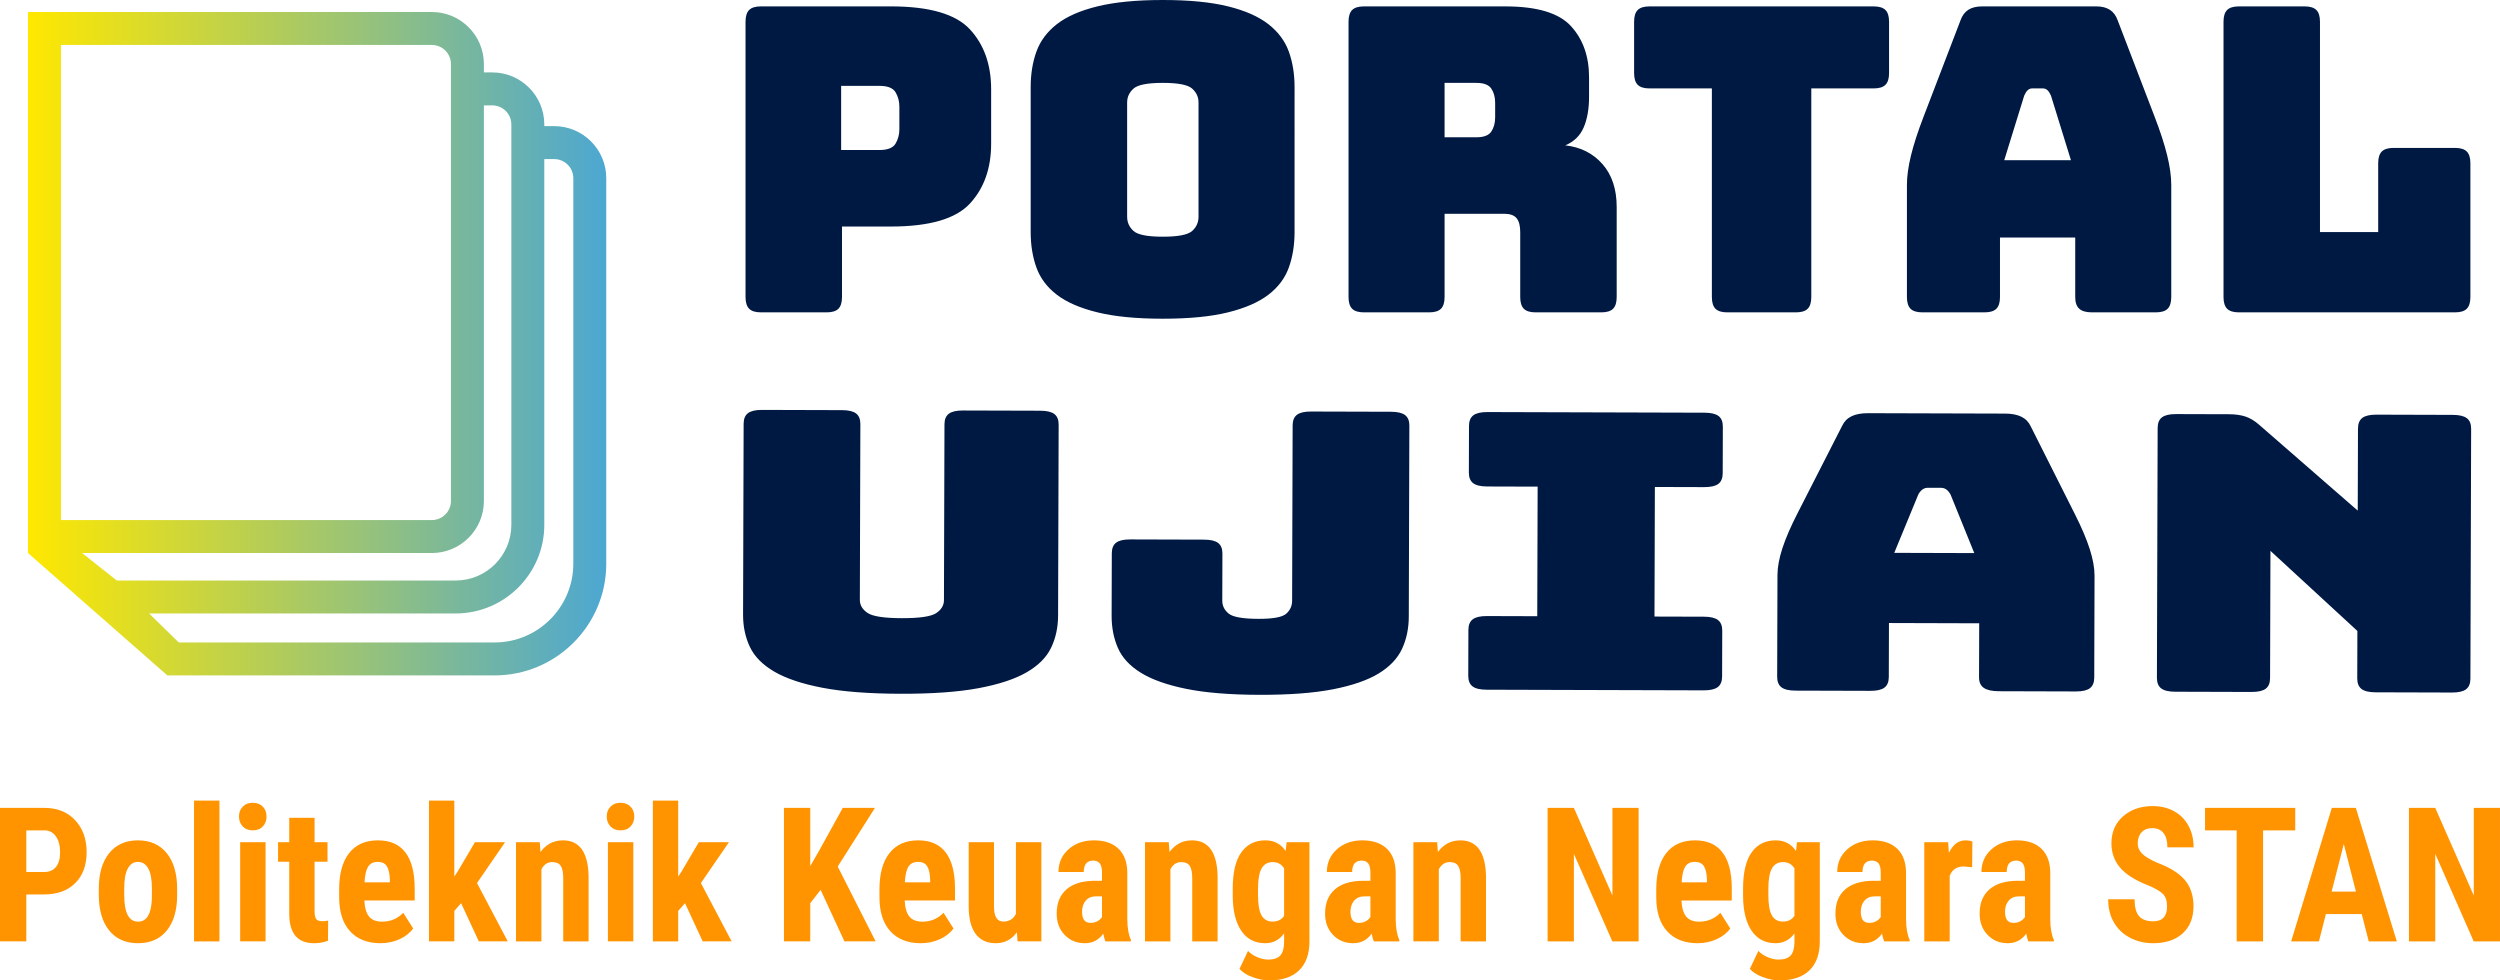 <?xml version="1.0" encoding="UTF-8" standalone="no"?><svg width="333.152" height="130.649" style="overflow:visible" viewBox="0 0 333.152 130.649" data-svgdocument="" id="_EhxCjg0eFd-gWAOw8alkU" class="fl-svgdocument" x="0" y="0" overflow="hidden" data-bbox="68.54679126703647 214.1230958519388 333.1520441730256 130.64869241557628" version="1.1" sodipodi:docname="bd69d58451781ce36769cab019551744.svg" xmlns:inkscape="http://www.inkscape.org/namespaces/inkscape" xmlns:sodipodi="http://sodipodi.sourceforge.net/DTD/sodipodi-0.dtd" xmlns="http://www.w3.org/2000/svg" xmlns:svg="http://www.w3.org/2000/svg"><sodipodi:namedview id="namedview12" pagecolor="#ffffff" bordercolor="#666666" borderopacity="1.0" inkscape:pageshadow="2" inkscape:pageopacity="0.0" inkscape:pagecheckerboard="0" /><defs id="_NVSUhYTtPwk97Q54rUMxx" transform="matrix(1.304, 0, 0, 1.304, -31.626, 131.653)" data-uid="o_f10lj28f0_5"><linearGradient id="o_f10lj28f0_3" x1="11.782" y1="46.682" x2="95.809" y2="46.682" data-uid="o_f10lj28f0_6" gradientTransform="matrix(0.917,0,0,1.052,-7.075,-3.312)" gradientUnits="userSpaceOnUse"><stop id="_3m4cezOni4tb2P8V2Ksai" offset="0%" stop-color="rgb(255,232,0)" stop-opacity="1" data-uid="o_f10lj28f0_7" /><stop id="_j0VHyOT3q9pLPviRbj7a9" offset="100%" stop-color="rgb(76,167,209)" stop-opacity="1" data-uid="o_f10lj28f0_8" /></linearGradient></defs><path id="_pWCOG6xWHbr3Mm2K8-BV5" d="m 76.399,75.125 c 0,5.784 -4.705,10.489 -10.489,10.489 H 23.824 L 19.868,81.75 h 0.456 40.404 c 6.51,0 11.806,-5.298 11.806,-11.807 V 21.2 h 1.323 c 1.401,0 2.542,1.141 2.542,2.543 z M 10.937,73.697 H 57.549 c 3.823,0 6.934,-3.11 6.934,-6.934 V 14.043 h 1.119 c 1.401,0 2.541,1.141 2.541,2.542 v 53.358 c 0,4.089 -3.327,7.416 -7.414,7.416 H 15.569 Z M 8.122,5.991 H 57.549 c 1.401,0 2.542,1.14 2.542,2.542 V 66.764 c 0,1.402 -1.141,2.542 -2.542,2.542 H 8.122 Z M 73.857,16.808 h -1.323 v -0.224 c 0,-3.823 -3.11,-6.934 -6.932,-6.934 H 64.483 V 8.533 c 0,-3.823 -3.11,-6.934 -6.934,-6.934 H 3.73 V 73.697 L 22.3,90.005 h 43.61 c 8.205,0 14.88,-6.676 14.88,-14.88 V 23.743 c 0,-3.824 -3.11,-6.935 -6.934,-6.935 z" fill="url(#o_f10lj28f0_3)" fill-rule="evenodd" data-uid="o_f10lj28f0_9" style="fill:url(#o_f10lj28f0_3);stroke-width:0.982" /><path text="Portal" text-anchor="start" font-size="100px" letter-spacing="0" side="left" offset="0" dx="0" dy="0" space="preserve" href="" font-family="Bungee" font-scale="contain" x="0" y="0" fill="#001943" data-fl-textpath="" id="_z5CNUfQuDwRMN9gngi9lT" data-uid="o_f10lj28f0_10" d="m 110.166,41.623 v 0 h -8.778 q -1.076,0 -1.557,-0.481 -0.481,-0.481 -0.481,-1.557 v 0 -36.696 q 0,-1.076 0.481,-1.557 0.481,-0.481 1.557,-0.481 v 0 h 17.329 q 7.702,0 10.533,3.058 2.831,3.058 2.831,7.985 v 0 7.249 q 0,4.927 -2.831,7.985 -2.831,3.058 -10.533,3.058 v 0 h -6.512 v 9.4 q 0,1.076 -0.481,1.557 -0.481,0.481 -1.557,0.481 z m 7.022,-30.183 h -5.097 v 8.551 h 5.097 q 1.642,0 2.152,-0.849 0.51,-0.849 0.51,-1.925 v 0 -3.001 q 0,-1.076 -0.51,-1.925 -0.51,-0.849 -2.152,-0.849 z m 55.327,0.17 V 30.92 q 0,2.605 -0.764,4.729 -0.764,2.124 -2.718,3.624 -1.954,1.501 -5.38,2.35 -3.426,0.849 -8.693,0.849 v 0 q -5.267,0 -8.721,-0.849 -3.454,-0.849 -5.408,-2.35 -1.954,-1.501 -2.718,-3.624 -0.764,-2.124 -0.764,-4.729 v 0 -19.311 q 0,-2.605 0.764,-4.729 0.764,-2.124 2.718,-3.653 1.954,-1.529 5.408,-2.378 Q 149.694,-2.7320183e-6 154.96,-2.7320183e-6 v 0 q 5.267,0 8.693,0.849 3.426,0.849 5.38,2.378 1.954,1.529 2.718,3.653 0.764,2.124 0.764,4.729 z m -22.312,2.039 v 15.233 q 0,1.133 0.849,1.897 0.849,0.764 3.907,0.764 v 0 q 3.058,0 3.907,-0.764 0.849,-0.764 0.849,-1.897 v 0 -15.233 q 0,-1.076 -0.849,-1.84 -0.849,-0.764 -3.907,-0.764 v 0 q -3.058,0 -3.907,0.764 -0.849,0.764 -0.849,1.84 z m 46.549,-2.605 h -4.247 v 7.249 h 4.247 q 1.472,0 1.982,-0.764 0.51,-0.764 0.51,-1.897 v 0 -1.925 q 0,-1.133 -0.51,-1.897 -0.51,-0.764 -1.982,-0.764 z m -6.286,30.58 v 0 h -8.721 q -1.076,0 -1.557,-0.481 -0.481,-0.481 -0.481,-1.557 v 0 -36.696 q 0,-1.076 0.481,-1.557 0.481,-0.481 1.557,-0.481 v 0 h 18.858 q 6.343,0 8.749,2.633 2.407,2.633 2.407,6.824 v 0 2.605 q 0,2.378 -0.708,4.049 -0.708,1.671 -2.463,2.407 v 0 q 3.058,0.34 4.955,2.492 1.897,2.152 1.897,5.72 v 0 12.005 q 0,1.076 -0.481,1.557 -0.481,0.481 -1.557,0.481 v 0 h -8.778 q -1.076,0 -1.557,-0.481 -0.481,-0.481 -0.481,-1.557 v 0 -8.664 q 0,-1.246 -0.481,-1.84 -0.481,-0.595 -1.671,-0.595 v 0 h -7.928 v 11.099 q 0,1.076 -0.481,1.557 -0.481,0.481 -1.557,0.481 z m 48.871,0 v 0 h -9.174 q -1.076,0 -1.557,-0.481 -0.481,-0.481 -0.481,-1.557 v 0 -27.805 h -8.325 q -1.076,0 -1.557,-0.481 -0.481,-0.481 -0.481,-1.557 v 0 -6.852 q 0,-1.076 0.481,-1.557 0.481,-0.481 1.557,-0.481 v 0 h 29.9 q 1.076,0 1.557,0.481 0.481,0.481 0.481,1.557 v 0 6.852 q 0,1.076 -0.481,1.557 -0.481,0.481 -1.557,0.481 v 0 h -8.325 v 27.805 q 0,1.076 -0.481,1.557 -0.481,0.481 -1.557,0.481 z m 30.41,-28.881 v 0 l -2.662,8.608 h 8.891 l -2.662,-8.608 q -0.227,-0.51 -0.481,-0.736 -0.255,-0.227 -0.595,-0.227 v 0 h -1.416 q -0.34,0 -0.595,0.227 -0.255,0.227 -0.481,0.736 z m -3.228,18.914 v 7.928 q 0,1.076 -0.481,1.557 -0.481,0.481 -1.557,0.481 v 0 h -8.325 q -1.076,0 -1.557,-0.481 -0.481,-0.481 -0.481,-1.557 v 0 -14.95 q 0,-1.699 0.538,-3.907 0.538,-2.209 1.671,-5.153 v 0 l 4.927,-12.855 q 0.34,-0.963 1.048,-1.416 0.708,-0.453 1.84,-0.453 v 0 h 15.233 q 1.076,0 1.784,0.453 0.708,0.453 1.048,1.416 v 0 l 4.927,12.855 q 1.133,2.945 1.671,5.153 0.538,2.209 0.538,3.907 v 0 14.95 q 0,1.076 -0.481,1.557 -0.481,0.481 -1.557,0.481 v 0 h -8.551 q -1.133,0 -1.671,-0.481 -0.538,-0.481 -0.538,-1.557 v 0 -7.928 z m 60.65,9.967 v 0 h -28.824 q -1.076,0 -1.557,-0.481 -0.481,-0.481 -0.481,-1.557 v 0 -36.696 q 0,-1.076 0.481,-1.557 0.481,-0.481 1.557,-0.481 v 0 h 8.778 q 1.076,0 1.557,0.481 0.481,0.481 0.481,1.557 v 0 28.032 h 7.758 v -9.174 q 0,-1.076 0.481,-1.557 0.481,-0.481 1.557,-0.481 v 0 h 8.211 q 1.076,0 1.557,0.481 0.481,0.481 0.481,1.557 v 0 17.838 q 0,1.076 -0.481,1.557 -0.481,0.481 -1.557,0.481 z" style="stroke-width:0.566" /><path text="Ujian" text-anchor="start" font-size="100px" letter-spacing="0" side="left" offset="0" dx="0" dy="0" space="preserve" href="" font-family="Bungee" font-scale="contain" x="0" y="0" fill="rgba(0, 25, 67, 1)" data-fl-textpath="" id="_9B6HNAF_VNN4vAPqAQQyX" data-uid="o_f10lj28f0_11" d="m 141.077,56.593 -0.075,25.438 q -0.007,2.364 -0.93,4.288 -0.923,1.924 -3.27,3.279 -2.348,1.355 -6.425,2.114 -4.078,0.759 -10.395,0.74 v 0 q -6.317,-0.019 -10.391,-0.801 -4.073,-0.783 -6.413,-2.152 -2.34,-1.369 -3.251,-3.299 -0.911,-1.93 -0.904,-4.294 v 0 l 0.075,-25.438 q 0.003,-0.976 0.582,-1.412 0.579,-0.435 1.869,-0.431 v 0 l 10.665,0.031 q 1.291,0.004 1.867,0.442 0.576,0.439 0.573,1.415 v 0 l -0.069,23.434 q -0.003,1.028 1.014,1.725 1.017,0.697 4.549,0.707 v 0 q 3.6,0.011 4.621,-0.68 1.021,-0.691 1.024,-1.719 v 0 l 0.069,-23.434 q 0.003,-0.976 0.582,-1.412 0.579,-0.435 1.869,-0.431 v 0 l 10.325,0.03 q 1.291,0.004 1.867,0.442 0.576,0.439 0.573,1.415 z m 46.735,0.137 -0.075,25.438 q -0.007,2.364 -0.896,4.288 -0.889,1.925 -3.1,3.28 -2.212,1.355 -6.086,2.115 -3.874,0.759 -9.852,0.742 v 0 q -5.91,-0.017 -9.745,-0.799 -3.836,-0.782 -6.039,-2.15 -2.204,-1.368 -3.047,-3.298 -0.843,-1.93 -0.837,-4.294 v 0 l 0.024,-8.325 q 0.003,-0.976 0.582,-1.412 0.579,-0.435 1.869,-0.431 v 0 l 9.85,0.029 q 1.291,0.004 1.867,0.442 0.576,0.439 0.573,1.415 v 0 l -0.018,6.27 q -0.003,1.028 0.844,1.724 0.847,0.696 3.972,0.705 v 0 q 2.921,0.009 3.704,-0.683 0.783,-0.691 0.786,-1.719 v 0 l 0.069,-23.382 q 0.003,-0.976 0.582,-1.412 0.579,-0.435 1.869,-0.431 v 0 l 10.665,0.031 q 1.291,0.004 1.867,0.442 0.576,0.439 0.573,1.415 z m 39.227,35.266 -28.937,-0.085 q -1.291,-0.004 -1.867,-0.442 -0.576,-0.439 -0.573,-1.415 v 0 l 0.018,-6.115 q 0.003,-0.976 0.582,-1.412 0.579,-0.435 1.869,-0.431 v 0 l 6.725,0.02 0.051,-17.267 -6.725,-0.02 q -1.291,-0.004 -1.867,-0.442 -0.576,-0.439 -0.573,-1.415 v 0 l 0.018,-6.218 q 0.003,-0.976 0.582,-1.412 0.579,-0.435 1.869,-0.431 v 0 l 28.937,0.085 q 1.291,0.004 1.867,0.442 0.576,0.439 0.573,1.415 v 0 l -0.018,6.218 q -0.003,0.976 -0.582,1.412 -0.579,0.435 -1.869,0.431 v 0 l -6.589,-0.019 -0.051,17.267 6.589,0.019 q 1.291,0.004 1.867,0.442 0.576,0.439 0.573,1.415 v 0 l -0.018,6.115 q -0.003,0.976 -0.582,1.412 -0.579,0.435 -1.869,0.431 z m 28.607,-26.125 v 0 l -3.216,7.802 10.665,0.031 -3.17,-7.821 q -0.27,-0.463 -0.575,-0.67 -0.305,-0.206 -0.713,-0.208 v 0 l -1.698,-0.005 q -0.408,-0.001 -0.714,0.203 -0.306,0.205 -0.579,0.666 z m -3.922,17.153 -0.021,7.195 q -0.003,0.976 -0.582,1.412 -0.579,0.435 -1.869,0.431 v 0 l -9.985,-0.029 q -1.291,-0.004 -1.867,-0.442 -0.576,-0.439 -0.573,-1.415 v 0 l 0.04,-13.567 q 0.005,-1.542 0.656,-3.544 0.651,-2.002 2.018,-4.671 v 0 l 5.944,-11.648 q 0.41,-0.872 1.26,-1.281 0.85,-0.409 2.209,-0.405 v 0 l 18.273,0.054 q 1.291,0.004 2.139,0.417 0.848,0.414 1.253,1.288 v 0 l 5.876,11.683 q 1.351,2.676 1.99,4.682 0.639,2.006 0.635,3.548 v 0 l -0.04,13.567 q -0.003,0.976 -0.582,1.412 -0.579,0.435 -1.869,0.431 v 0 l -10.257,-0.03 q -1.359,-0.004 -2.003,-0.443 -0.644,-0.439 -0.641,-1.415 v 0 l 0.021,-7.195 z m 48.338,9.186 v 0 l -10.189,-0.03 q -1.291,-0.004 -1.867,-0.442 -0.576,-0.439 -0.573,-1.415 v 0 l 0.098,-33.3 q 0.003,-0.976 0.582,-1.412 0.579,-0.435 1.869,-0.431 v 0 l 7.065,0.021 q 1.291,0.004 2.207,0.315 0.916,0.311 1.797,1.084 v 0 l 13.145,11.447 0.032,-10.946 q 0.003,-0.976 0.582,-1.412 0.579,-0.435 1.869,-0.431 v 0 l 10.189,0.03 q 1.291,0.004 1.867,0.442 0.576,0.439 0.573,1.415 v 0 l -0.098,33.3 q -0.003,0.976 -0.582,1.412 -0.579,0.435 -1.869,0.431 v 0 l -10.189,-0.03 q -1.291,-0.004 -1.867,-0.442 -0.576,-0.439 -0.573,-1.415 v 0 l 0.018,-6.321 -11.585,-10.672 -0.05,16.959 q -0.003,0.976 -0.582,1.412 -0.579,0.435 -1.869,0.431 z" style="stroke-width:0.591" /><path text="Politeknik Keuangan Negara STAN" fill="#ff9400" space="preserve" text-anchor="middle" offset="0.5" font-scale="contain" font-size="48px" font-family="'Roboto Condensed'" font-weight="700" font-style="normal" data-uid="o_f10lj28f0_12" data-fl-textpath="" d="m 5.841,119.193 h -2.338 v 6.254 H 4.3402487e-6 V 107.66 H 5.912 q 2.572,0 4.103,1.642 1.53,1.636 1.53,4.248 0,2.616 -1.51,4.128 -1.515,1.517 -4.194,1.517 z m -2.338,-8.537 v 5.545 h 2.41 q 1.001,0 1.545,-0.672 0.549,-0.672 0.549,-1.954 v 0 q 0,-1.334 -0.559,-2.121 -0.559,-0.787 -1.5,-0.797 v 0 z m 9.664,8.599 v -0.844 q 0,-3.007 1.383,-4.717 1.383,-1.709 3.823,-1.709 v 0 q 2.466,0 3.848,1.709 1.383,1.709 1.383,4.743 v 0 0.839 q 0,3.018 -1.368,4.717 -1.373,1.699 -3.838,1.699 v 0 q -2.481,0 -3.853,-1.704 -1.378,-1.704 -1.378,-4.732 z m 3.386,-0.844 v 0.865 q 0,3.544 1.845,3.544 v 0 q 1.703,0 1.835,-2.955 v 0 l 0.01,-1.454 q 0,-1.808 -0.488,-2.679 -0.488,-0.876 -1.383,-0.876 v 0 q -0.854,0 -1.337,0.876 -0.483,0.87 -0.483,2.679 z m 12.69,-11.726 v 18.762 h -3.386 v -18.762 z m 6.148,5.545 v 13.217 h -3.386 v -13.217 z m -3.543,-3.419 v 0 q 0,-0.808 0.503,-1.319 0.498,-0.516 1.332,-0.516 0.834,0 1.337,0.516 0.498,0.511 0.498,1.319 v 0 q 0,0.792 -0.493,1.319 -0.493,0.526 -1.342,0.526 -0.844,0 -1.337,-0.526 -0.498,-0.526 -0.498,-1.319 z m 6.697,0.172 h 3.376 v 3.247 h 1.723 v 2.601 h -1.723 v 6.562 q 0,0.782 0.208,1.074 0.208,0.292 0.803,0.292 v 0 q 0.488,0 0.798,-0.083 v 0 l -0.025,2.689 q -0.859,0.328 -1.861,0.328 v 0 q -3.264,0 -3.299,-3.836 v 0 -7.025 h -1.49 v -2.601 h 1.49 z M 50.701,125.692 v 0 q -2.598,0 -4.052,-1.59 -1.454,-1.59 -1.454,-4.545 v 0 -1.048 q 0,-3.127 1.332,-4.826 1.337,-1.699 3.828,-1.699 v 0 q 2.43,0 3.655,1.595 1.23,1.595 1.251,4.722 v 0 1.699 h -6.705 q 0.071,1.464 0.63,2.142 0.559,0.678 1.728,0.678 v 0 q 1.693,0 2.821,-1.183 v 0 l 1.322,2.09 q -0.615,0.876 -1.795,1.423 -1.179,0.542 -2.562,0.542 z m -2.125,-8.11 v 0 h 3.376 v -0.318 q -0.025,-1.188 -0.381,-1.798 -0.361,-0.61 -1.24,-0.61 -0.879,0 -1.281,0.646 -0.397,0.646 -0.473,2.079 z m 15.23,7.865 -2.359,-5.092 -0.905,1.037 v 4.055 h -3.376 v -18.762 h 3.376 v 10.137 l 0.417,-0.636 2.333,-3.956 h 4.016 l -3.742,5.446 4.097,7.771 z m 4.956,-13.217 h 3.167 l 0.097,1.308 q 1.144,-1.553 2.989,-1.553 v 0 q 3.325,0 3.421,4.779 v 0 8.683 h -3.381 v -8.427 q 0,-1.126 -0.33,-1.631 -0.325,-0.506 -1.149,-0.506 v 0 q -0.92,0 -1.429,0.964 v 0 9.6 h -3.386 z m 15.635,0 v 13.217 h -3.386 v -13.217 z m -3.543,-3.419 v 0 q 0,-0.808 0.503,-1.319 0.498,-0.516 1.332,-0.516 0.834,0 1.337,0.516 0.498,0.511 0.498,1.319 v 0 q 0,0.792 -0.493,1.319 -0.493,0.526 -1.342,0.526 -0.844,0 -1.337,-0.526 -0.498,-0.526 -0.498,-1.319 z m 12.787,16.636 -2.359,-5.092 -0.905,1.037 v 4.055 h -3.376 v -18.762 h 3.376 v 10.137 l 0.417,-0.636 2.333,-3.956 h 4.016 l -3.742,5.446 4.097,7.771 z m 18.887,0 -3.172,-6.864 -1.383,1.782 v 5.081 h -3.503 v -17.788 h 3.503 v 7.76 l 1.108,-1.918 3.228,-5.842 h 4.291 l -4.967,7.818 5.053,9.97 z m 10.175,0.245 v 0 q -2.598,0 -4.052,-1.59 -1.454,-1.59 -1.454,-4.545 v 0 -1.048 q 0,-3.127 1.332,-4.826 1.337,-1.699 3.828,-1.699 v 0 q 2.43,0 3.655,1.595 1.23,1.595 1.251,4.722 v 0 1.699 h -6.705 q 0.071,1.464 0.63,2.142 0.559,0.678 1.728,0.678 v 0 q 1.693,0 2.821,-1.183 v 0 l 1.322,2.09 q -0.615,0.876 -1.795,1.423 -1.179,0.542 -2.562,0.542 z m -2.125,-8.11 v 0 h 3.376 v -0.318 q -0.025,-1.188 -0.381,-1.798 -0.361,-0.61 -1.24,-0.61 -0.879,0 -1.281,0.646 -0.397,0.646 -0.473,2.079 z m 15.027,7.865 -0.097,-1.209 q -1.047,1.454 -2.811,1.454 v 0 q -1.774,0 -2.694,-1.251 -0.915,-1.256 -0.915,-3.648 v 0 -8.563 h 3.37 v 8.646 q 0.025,1.934 1.251,1.934 v 0 q 1.159,0 1.673,-1.027 v 0 -9.553 h 3.391 v 13.217 z m 15.096,0 h -3.396 q -0.142,-0.307 -0.285,-1.027 v 0 q -0.905,1.272 -2.455,1.272 v 0 q -1.622,0 -2.684,-1.1 -1.068,-1.1 -1.068,-2.846 v 0 q 0,-2.079 1.291,-3.216 1.291,-1.136 3.721,-1.157 v 0 h 1.027 v -1.063 q 0,-0.891 -0.3,-1.261 -0.295,-0.365 -0.869,-0.365 v 0 q -1.261,0 -1.261,1.517 v 0 h -3.37 q 0,-1.835 1.337,-3.023 1.342,-1.194 3.391,-1.194 v 0 q 2.12,0 3.284,1.131 1.159,1.131 1.159,3.231 v 0 6.218 q 0.025,1.709 0.478,2.674 v 0 z m -5.384,-2.465 v 0 q 0.559,0 0.951,-0.235 0.397,-0.235 0.585,-0.547 v 0 -2.752 h -0.808 q -0.859,0 -1.352,0.563 -0.498,0.563 -0.498,1.501 v 0 q 0,1.47 1.123,1.47 z m 7.266,-10.752 h 3.167 l 0.097,1.308 q 1.144,-1.553 2.989,-1.553 v 0 q 3.325,0 3.421,4.779 v 0 8.683 h -3.381 v -8.427 q 0,-1.126 -0.33,-1.631 -0.325,-0.506 -1.149,-0.506 v 0 q -0.92,0 -1.429,0.964 v 0 9.6 h -3.386 z m 11.69,7.182 v -0.975 q 0,-3.252 1.144,-4.852 1.144,-1.6 3.203,-1.6 v 0 q 1.754,0 2.705,1.418 v 0 l 0.132,-1.173 h 3.04 v 13.217 q 0,2.528 -1.383,3.867 -1.383,1.334 -3.97,1.334 v 0 q -1.057,0 -2.227,-0.433 -1.169,-0.433 -1.739,-1.105 v 0 l 1.134,-2.392 q 0.473,0.511 1.235,0.834 0.763,0.323 1.444,0.323 v 0 q 1.134,0 1.627,-0.552 0.493,-0.558 0.503,-1.793 v 0 -1.136 q -0.961,1.298 -2.511,1.298 v 0 q -2.064,0 -3.187,-1.642 -1.129,-1.647 -1.149,-4.638 z m 3.37,-0.975 v 0.865 q 0,1.835 0.463,2.668 0.468,0.839 1.479,0.839 v 0 q 1.037,0 1.535,-0.771 v 0 -6.317 q -0.524,-0.839 -1.51,-0.839 v 0 q -1.001,0 -1.484,0.839 -0.483,0.844 -0.483,2.715 z m 18.825,7.01 h -3.396 q -0.142,-0.307 -0.285,-1.027 v 0 q -0.905,1.272 -2.455,1.272 v 0 q -1.622,0 -2.684,-1.1 -1.068,-1.1 -1.068,-2.846 v 0 q 0,-2.079 1.291,-3.216 1.291,-1.136 3.721,-1.157 v 0 h 1.027 v -1.063 q 0,-0.891 -0.3,-1.261 -0.295,-0.365 -0.869,-0.365 v 0 q -1.261,0 -1.261,1.517 v 0 h -3.37 q 0,-1.835 1.337,-3.023 1.342,-1.194 3.391,-1.194 v 0 q 2.12,0 3.284,1.131 1.159,1.131 1.159,3.231 v 0 6.218 q 0.025,1.709 0.478,2.674 v 0 z m -5.384,-2.465 v 0 q 0.559,0 0.951,-0.235 0.397,-0.235 0.585,-0.547 v 0 -2.752 h -0.808 q -0.859,0 -1.352,0.563 -0.498,0.563 -0.498,1.501 v 0 q 0,1.47 1.123,1.47 z m 7.266,-10.752 h 3.167 l 0.097,1.308 q 1.144,-1.553 2.989,-1.553 v 0 q 3.325,0 3.421,4.779 v 0 8.683 H 194.645 v -8.427 q 0,-1.126 -0.33,-1.631 -0.325,-0.506 -1.149,-0.506 v 0 q -0.92,0 -1.429,0.964 v 0 9.6 h -3.386 z m 30.013,-4.571 v 17.788 h -3.503 l -5.124,-11.664 v 11.664 h -3.503 v -17.788 h 3.503 l 5.135,11.68 v -11.68 z m 7.855,18.033 v 0 q -2.598,0 -4.052,-1.59 -1.454,-1.59 -1.454,-4.545 v 0 -1.048 q 0,-3.127 1.332,-4.826 1.337,-1.699 3.828,-1.699 v 0 q 2.43,0 3.655,1.595 1.23,1.595 1.251,4.722 v 0 1.699 h -6.705 q 0.071,1.464 0.63,2.142 0.559,0.678 1.728,0.678 v 0 q 1.693,0 2.821,-1.183 v 0 l 1.322,2.09 q -0.615,0.876 -1.795,1.423 -1.179,0.542 -2.562,0.542 z m -2.125,-8.11 v 0 h 3.376 v -0.318 q -0.025,-1.188 -0.381,-1.798 -0.361,-0.61 -1.24,-0.61 -0.879,0 -1.281,0.646 -0.397,0.646 -0.473,2.079 z m 8.189,1.829 v -0.975 q 0,-3.252 1.144,-4.852 1.144,-1.6 3.203,-1.6 v 0 q 1.754,0 2.705,1.418 v 0 l 0.132,-1.173 h 3.04 v 13.217 q 0,2.528 -1.383,3.867 -1.383,1.334 -3.97,1.334 v 0 q -1.057,0 -2.227,-0.433 -1.169,-0.433 -1.739,-1.105 v 0 l 1.134,-2.392 q 0.473,0.511 1.235,0.834 0.763,0.323 1.444,0.323 v 0 q 1.134,0 1.627,-0.552 0.493,-0.558 0.503,-1.793 v 0 -1.136 q -0.961,1.298 -2.511,1.298 v 0 q -2.064,0 -3.187,-1.642 -1.129,-1.647 -1.149,-4.638 z m 3.37,-0.975 v 0.865 q 0,1.835 0.463,2.668 0.468,0.839 1.479,0.839 v 0 q 1.037,0 1.535,-0.771 v 0 -6.317 q -0.524,-0.839 -1.51,-0.839 v 0 q -1.001,0 -1.484,0.839 -0.483,0.844 -0.483,2.715 z m 18.825,7.01 h -3.396 q -0.142,-0.307 -0.285,-1.027 v 0 q -0.905,1.272 -2.455,1.272 v 0 q -1.622,0 -2.684,-1.1 -1.068,-1.1 -1.068,-2.846 v 0 q 0,-2.079 1.291,-3.216 1.291,-1.136 3.721,-1.157 v 0 h 1.027 v -1.063 q 0,-0.891 -0.3,-1.261 -0.295,-0.365 -0.869,-0.365 v 0 q -1.261,0 -1.261,1.517 v 0 h -3.37 q 0,-1.835 1.337,-3.023 1.342,-1.194 3.391,-1.194 v 0 q 2.12,0 3.284,1.131 1.159,1.131 1.159,3.231 v 0 6.218 q 0.025,1.709 0.478,2.674 v 0 z m -5.384,-2.465 v 0 q 0.559,0 0.951,-0.235 0.397,-0.235 0.585,-0.547 v 0 -2.752 h -0.808 q -0.859,0 -1.352,0.563 -0.498,0.563 -0.498,1.501 v 0 q 0,1.47 1.123,1.47 z m 13.748,-10.835 -0.036,3.419 -1.118,-0.099 q -1.383,0 -1.871,1.246 v 0 8.735 h -3.386 v -13.217 h 3.182 l 0.097,1.428 q 0.798,-1.673 2.201,-1.673 v 0 q 0.574,0 0.93,0.162 z m 10.854,13.3 h -3.396 q -0.142,-0.307 -0.285,-1.027 v 0 q -0.905,1.272 -2.455,1.272 v 0 q -1.622,0 -2.684,-1.1 -1.068,-1.1 -1.068,-2.846 v 0 q 0,-2.079 1.291,-3.216 1.291,-1.136 3.721,-1.157 v 0 h 1.027 v -1.063 q 0,-0.891 -0.3,-1.261 -0.295,-0.365 -0.869,-0.365 v 0 q -1.261,0 -1.261,1.517 v 0 h -3.37 q 0,-1.835 1.337,-3.023 1.342,-1.194 3.391,-1.194 v 0 q 2.12,0 3.284,1.131 1.159,1.131 1.159,3.231 v 0 6.218 q 0.025,1.709 0.478,2.674 v 0 z m -5.384,-2.465 v 0 q 0.559,0 0.951,-0.235 0.397,-0.235 0.585,-0.547 v 0 -2.752 h -0.808 q -0.859,0 -1.352,0.563 -0.498,0.563 -0.498,1.501 v 0 q 0,1.47 1.123,1.47 z m 20.47,-2.199 v 0 q 0,-1.089 -0.544,-1.647 -0.544,-0.552 -1.972,-1.152 v 0 q -2.608,-1.016 -3.752,-2.377 -1.144,-1.36 -1.144,-3.216 v 0 q 0,-2.251 1.556,-3.612 1.556,-1.36 3.95,-1.36 v 0 q 1.596,0 2.847,0.688 1.251,0.688 1.922,1.949 0.676,1.256 0.676,2.856 v 0 h -3.492 q 0,-1.246 -0.519,-1.897 -0.519,-0.657 -1.495,-0.657 v 0 q -0.92,0 -1.429,0.558 -0.513,0.558 -0.513,1.496 v 0 q 0,0.735 0.569,1.329 0.574,0.589 2.028,1.225 v 0 q 2.537,0.943 3.686,2.309 1.149,1.371 1.149,3.481 v 0 q 0,2.319 -1.439,3.627 -1.444,1.308 -3.92,1.308 v 0 q -1.683,0 -3.065,-0.709 -1.383,-0.709 -2.161,-2.027 -0.783,-1.319 -0.783,-3.117 v 0 h 3.518 q 0,1.543 0.585,2.236 0.585,0.698 1.906,0.698 v 0 q 1.835,0 1.835,-1.991 z m 17.082,-13.123 v 2.997 h -4.286 v 14.791 h -3.518 v -14.791 h -4.214 v -2.997 z m 9.796,17.788 -0.93,-3.638 h -4.779 l -0.93,3.638 h -3.701 l 5.419,-17.788 h 3.203 l 5.46,17.788 z m -3.325,-12.972 -1.622,6.338 h 3.243 z m 20.815,-4.816 v 17.788 h -3.503 l -5.124,-11.664 v 11.664 h -3.503 v -17.788 h 3.503 l 5.135,11.68 v -11.68 z" id="path9" style="stroke-width:0.515" /></svg>